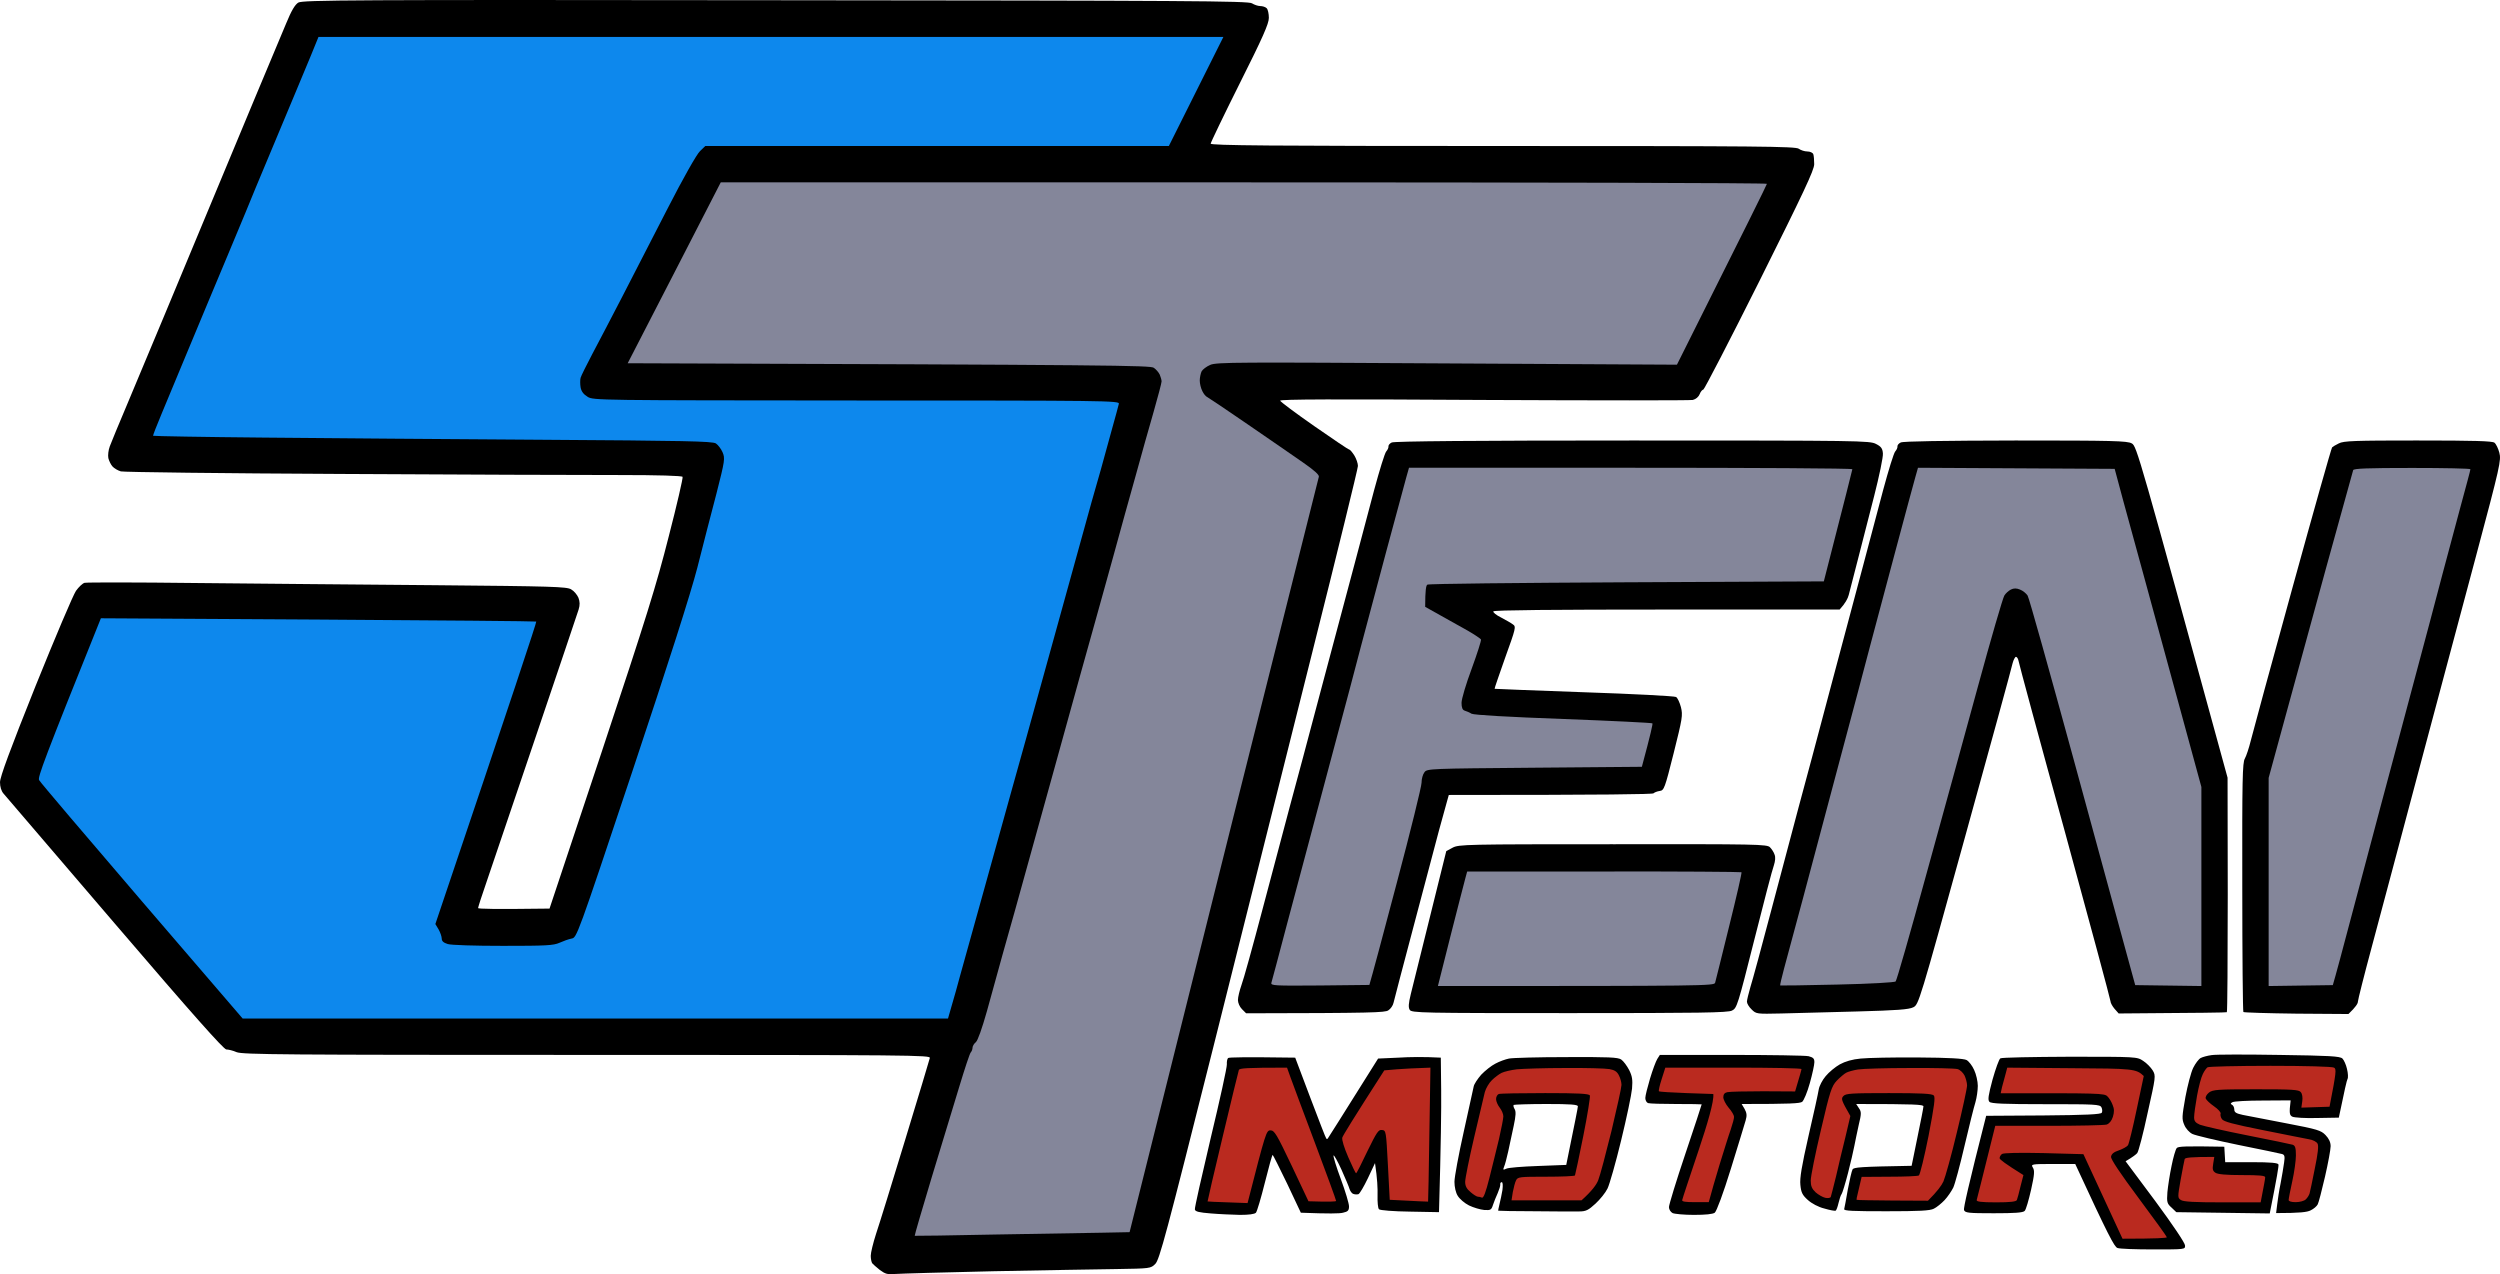 <svg xmlns="http://www.w3.org/2000/svg" version="1.2" viewBox="91 589.68 1375.27 700.96">
	<title>Untitled-Artwork</title>
	<style>
		.s0 { fill: #000000 } 
		.s1 { fill: #0d88ed } 
		.s2 { fill: #84869a } 
		.s3 { fill: #ba2a1f } 
	</style>
	<g id="vector graphics">
		<g id="5ten motors color">
			<path id="Path 0" class="s0" d="m255.1 591.1c-1.8 1.1-3.8 4.4-6.7 11.5-2.3 5.4-9.8 23.5-16.8 40.1-6.9 16.7-18.3 43.9-25.2 60.5-6.9 16.7-18.1 43.6-24.9 59.8-6.8 16.2-16 38.3-20.5 49-4.5 10.7-8.9 21.2-9.6 23.2-0.8 2.1-1.1 5-0.8 6.5 0.4 1.6 1.4 3.6 2.3 4.6 0.9 1 2.9 2.2 4.6 2.7 1.7 0.4 56.1 1.1 121 1.4 64.9 0.4 133.6 0.6 152.8 0.6 22.1 0 34.9 0.4 35.2 1 0.3 0.5-3.1 15.3-7.6 32.7-6.9 27.2-12.2 44.2-36.8 118.3l-28.8 86.5c-30.5 0.4-39.3 0.2-39.3-0.3 0-0.4 2-6.8 4.6-14.2 2.5-7.4 14.7-43.4 27.1-80 12.4-36.6 23-68.1 23.6-70 0.8-2.6 0.7-4.3-0.1-6.5-0.7-1.6-2.4-3.7-4-4.6-2.4-1.5-10.5-1.7-75.2-2.3-39.9-0.3-99.1-0.9-131.5-1.2-32.5-0.4-59.9-0.4-61-0.1-1.1 0.3-3.2 2.3-4.7 4.4-1.5 2.1-11.5 25.7-22.3 52.5-14 35-19.5 49.9-19.5 52.8 0 2.5 0.7 4.8 1.9 6.2 1.1 1.3 28.7 33.5 61.3 71.6 42.7 49.9 59.9 69.2 61.3 69.2 1.1 0 3.7 0.6 5.7 1.5 3.4 1.3 25.8 1.5 192.8 1.5 179.5 0 189 0.1 188.5 1.7-0.2 1-6.3 21.1-13.5 44.8-7.2 23.7-14.4 47-16.1 52-1.6 5-2.9 10.3-2.9 12 0 1.7 0.4 3.5 0.8 4.1 0.4 0.5 2.3 2.2 4.2 3.7 3 2.2 4.2 2.6 8.5 2.2 2.7-0.2 27-0.9 54-1.5 27-0.5 57.4-1.1 67.7-1.2 18.5-0.3 18.8-0.3 21.3-2.8 2.3-2.2 6-16 32-119.5 16.1-64.3 40.6-162 54.4-217 13.8-55 25.1-101.1 25.1-102.5 0-1.4-0.9-4-2-5.8-1.1-1.7-2.3-3.2-2.8-3.2-0.4 0-9-5.8-19.2-12.9-10.2-7.1-18.6-13.4-18.8-14-0.1-0.8 29.9-0.9 112-0.4 61.8 0.3 113.5 0.3 115 0 1.7-0.4 3.2-1.7 3.8-3.2 0.5-1.4 1.5-2.5 2-2.5 0.5 0 14.5-27 31-60 24.3-48.7 30-60.8 30-64 0-2.2-0.2-4.7-0.5-5.5-0.3-0.8-1.7-1.5-3.3-1.5-1.5 0-3.6-0.7-4.7-1.5-1.7-1.3-22.1-1.5-162.8-1.5-127.9 0-160.7-0.3-160.7-1.3 0-0.6 7.2-15.6 16-33.2 12.7-25.3 16-32.8 16-36 0-2.2-0.5-4.6-1.2-5.3-0.7-0.7-2.3-1.2-3.6-1.2-1.2 0-3.2-0.7-4.5-1.5-1.9-1.3-35.1-1.5-262.1-1.7-233.8-0.3-260.2-0.1-262.5 1.3z"/>
			<path id="Path 1" class="s1" d="m262 620.3c-2.3 5.6-5.9 14.3-8 19.2-2.1 5-8.4 20-14 33.5-5.7 13.5-11.8 28.3-13.7 33-1.9 4.7-6.4 15.5-10 24-3.6 8.5-8.7 20.7-11.3 27-2.6 6.3-8.3 19.8-12.5 30-4.2 10.2-9.9 23.8-12.6 30.3-2.7 6.4-4.8 11.9-4.7 12.1 0.2 0.2 27.7 0.7 61.3 1 33.6 0.3 102.6 0.9 153.5 1.2 77.2 0.5 92.9 0.8 94.8 2 1.2 0.8 2.9 3 3.7 4.9 1.4 3.3 1.3 4.4-3.4 22.8-2.8 10.5-7.5 28.9-10.5 40.7-3.7 14.3-15.7 51.9-35.9 112.5-30.3 90.9-30.4 91-33.3 91.5-1.6 0.3-4.6 1.4-6.6 2.3-3.3 1.5-7.5 1.7-31.1 1.7-15.7 0-28.6-0.4-30.4-1-2.3-0.7-3.3-1.6-3.3-3 0-1.1-0.8-3.4-1.7-5l-1.8-3c43.4-128.6 55.8-166.2 55.5-166.4-0.3-0.2-54.3-0.7-120-1.1l-119.5-0.7c-31.5 78.3-34.8 87.5-34 89 0.5 1.1 26 31 56.5 66.6l55.5 64.6h388c3.7-12.8 5.6-19.4 6.5-23 1-3.6 7.1-25.4 13.5-48.5 6.4-23.1 13.2-47.4 15-54 1.9-6.6 12-43 22.5-81 10.5-37.9 20.2-72.9 21.5-77.7 1.4-4.9 3.6-12.7 5-17.5 1.3-4.9 4-14.6 6-21.8 2-7.1 3.8-13.8 4-14.7 0.5-1.7-6.9-1.8-144.3-1.8-142.2-0.1-144.8-0.1-147.9-2-2.3-1.4-3.5-3-3.9-5.2-0.3-1.8-0.3-4.2 0-5.3 0.3-1.1 3.2-6.9 6.4-13 3.2-6 10.5-20 16.2-31 5.6-11 17-33 25.2-49 8.6-16.8 16.2-30.2 17.9-31.7l2.9-2.8h255l30-60h-497.8z"/>
			<path id="Path 2" fill-rule="evenodd" class="s0" d="m989 832c125.5 0 130.6 0.1 134 1.9 2.8 1.4 3.6 2.5 3.8 5.2 0.2 1.9-2 12.4-4.8 23.4-2.8 11-6.9 27-9.1 35.5-2.2 8.5-4.4 17.1-4.9 19-0.5 1.9-1.8 4.5-5 8h-95c-62.3 0-95.2 0.3-95.5 1-0.3 0.5 1.6 2.1 4.3 3.4 2.6 1.4 5.5 3 6.5 3.8 1.8 1.2 1.5 2.2-4.3 18.3-3.3 9.4-6 17.1-5.8 17.1 0.2 0.1 22.3 0.9 49.3 1.9 27 0.9 49.7 2.1 50.5 2.6 0.8 0.4 2 3 2.7 5.6 1.1 4.5 0.8 6.1-4 25.3-4.9 19.5-5.3 20.5-7.7 20.8-1.4 0.2-2.9 0.8-3.4 1.3-0.6 0.5-24.4 0.9-112.6 0.9l-0.9 3.2c-0.5 1.8-2.5 9.1-4.5 16.3-1.9 7.2-8.2 30.8-13.9 52.5-5.8 21.7-10.7 40.7-11.1 42.3-0.3 1.5-1.6 3.4-2.9 4.2-1.8 1.2-8.5 1.5-78.2 1.6l-2.3-2.3c-1.3-1.3-2.2-3.5-2.2-5 0-1.6 0.9-5.2 1.9-8.1 1.1-2.8 6.3-21.6 11.6-41.7 5.3-20.1 12.1-45.5 15-56.5 3-11 10.9-40.5 17.5-65.5 6.7-25 14.8-55.4 18-67.5 3.2-12.1 8.2-30.8 11-41.5 2.9-10.7 5.8-20.2 6.6-21 0.7-0.8 1.3-2 1.2-2.7-0.1-0.7 0.7-1.7 1.8-2.2 1.3-0.7 45.7-1.1 132.4-1.1zm210.8 0c53.6 0 61.5 0.2 63.9 1.6 2.7 1.4 3.9 5.7 52.7 183.9l0.1 64.3c0 35.4-0.2 64.5-0.5 64.7-0.3 0.2-13.8 0.4-59.5 0.7l-2.3-2.6c-1.2-1.4-2.2-3.3-2.2-4.1 0-0.8-11.3-42.8-25.1-93.3-13.9-50.4-25.3-92.7-25.5-94-0.2-1.2-0.9-2.2-1.4-2.2-0.5 0-1.4 1.7-1.9 3.7-0.4 2.1-12.2 45.1-26.2 95.7-25.1 90.9-25.4 91.9-28.4 93.4-2.4 1.2-8.8 1.7-31 2.3-15.4 0.4-34.2 0.9-41.7 1.1-13.4 0.3-13.7 0.3-16.2-2.2-1.5-1.4-2.6-3.3-2.6-4.3 0-0.9 0.9-4.5 1.9-8 1.1-3.4 6.3-22.6 11.6-42.7 5.3-20.1 12.1-45.5 15-56.5 3-11 10.9-40.5 17.5-65.5 6.7-25 14.8-55.4 18-67.5 3.2-12.1 8.2-30.8 11-41.5 2.9-10.7 5.8-20.2 6.6-21 0.7-0.8 1.3-2 1.2-2.7-0.1-0.7 0.7-1.7 1.8-2.2 1.2-0.7 23.5-1 63.1-1.1zm221.3 0c31.2 0 40.9 0.3 42.1 1.2 0.9 0.7 2.1 3.2 2.7 5.5 1.1 4.1 0.5 7-12.8 56.8-7.7 28.9-20.3 76.2-28.1 105.2-7.7 29.1-15.8 59.3-17.9 67.3-2.1 8-7.3 27.2-11.4 42.7-4.2 15.6-7.6 29.1-7.6 30 0 1-1.1 2.9-5.2 6.8l-28.6-0.2c-15.8-0.2-28.9-0.6-29.2-0.9-0.3-0.3-0.6-31.2-0.6-68.7-0.1-59.6 0.1-68.5 1.4-70.7 0.8-1.4 2.3-5.9 3.3-10 1-4.1 11.3-41.9 22.9-84 11.6-42.1 21.4-76.8 21.8-77.2 0.4-0.4 2-1.4 3.7-2.2 2.6-1.4 8.8-1.6 43.5-1.6zm-442.8 222.1c79.5-0.1 84.9 0 86.4 1.7 0.9 0.9 2.1 2.7 2.5 4 0.6 1.4 0.4 3.5-0.4 6-0.8 2-5.6 20.5-10.8 41.1-9 35.7-9.5 37.4-12.2 38.7-2.2 1.2-18.1 1.4-89.5 1.4-81.3 0-86.8-0.1-87.8-1.8-0.8-1.3-0.7-3.4 0.6-8.7 0.9-3.8 5.7-23.1 19.5-78.6l3.5-1.9c3.4-1.8 7.1-1.9 88.2-1.9zm366.5 115.9c27.7 0.4 33.5 0.7 34.8 2 0.8 0.8 2 3.4 2.5 5.7 0.6 2.4 0.7 4.9 0.3 5.5-0.4 0.7-1.6 5.8-4.8 21.3l-11.8 0.2c-6.4 0.2-12.6-0.2-13.7-0.7-1.6-0.8-1.9-1.7-1-9l-15.3 0.1c-8.3 0-15.9 0.4-16.7 0.9-1.1 0.6-1.2 0.9-0.3 1.4 0.7 0.3 1.3 1.5 1.3 2.6 0 1.6 1 2.2 4.7 3 2.7 0.5 13.3 2.6 23.8 4.6 17.3 3.3 19.2 3.9 21.7 6.5q2.8 2.9 2.8 6.1c0 1.8-1.4 9.4-3.1 16.8-1.7 7.4-3.5 14.3-4 15.2-0.5 1-2.2 2.5-3.9 3.3-1.9 1-5.9 1.5-19 1.5l0.6-4.8c0.3-2.6 1.1-7.9 1.9-11.7 0.7-3.8 1.6-8.9 1.9-11.3 0.5-3.4 0.3-4.3-1.2-4.7-0.9-0.3-11.7-2.5-24-5-12.2-2.5-23.5-5.2-25.2-6-1.7-0.8-3.7-3-4.5-5-1.4-3.2-1.3-4.5 0.6-15.3 1.2-6.4 3.1-13.7 4.3-16.1 1.2-2.4 3-4.8 4.1-5.4 1.1-0.6 3.8-1.3 6-1.6 2.2-0.4 18.9-0.4 37.2-0.1zm-340.7 0h39.3c21.5 0 40.7 0.3 42.5 0.7 2.6 0.7 3.2 1.3 3.2 3.3 0 1.4-1.1 6.5-2.5 11.5-1.4 5.1-3.3 9.5-4.2 10.3-1.3 0.9-6.4 1.2-33.3 1.2l1.6 2.7c1.2 2.2 1.4 3.6 0.6 6.3-0.5 1.9-4.2 13.8-8.1 26.5-4.3 13.9-7.9 23.5-8.9 24.3-1.1 0.8-5.1 1.2-11.5 1.2-5.3 0-10.6-0.5-11.7-1-1.1-0.6-2-2-2-3.3 0-1.2 4-14.4 9-29.2 5-14.8 9-27.1 9-27.3 0-0.1-6.3-0.2-14-0.2-7.7 0-14.7-0.2-15.5-0.5-0.8-0.3-1.5-1.5-1.5-2.8 0-1.2 1.2-6 2.6-10.7 1.4-4.7 3.2-9.5 4-10.8zm-200.6 1.5l8.3 22c4.6 12.1 8.5 22.3 8.8 22.5 0.2 0.3 0.6 0.3 0.8 0 0.2-0.2 6.5-10.2 27.7-44l11.2-0.5c6.2-0.4 14-0.5 23.3 0l0.2 18c0.1 10-0.1 29.1-1.2 67l-16-0.3c-8.8-0.1-16.5-0.7-17-1.3-0.6-0.5-0.9-4-0.8-7.6 0.1-3.7-0.1-9.2-1.4-17.8l-3.9 8.3c-2.2 4.6-4.5 8.5-5.2 8.8-0.7 0.2-1.9 0.2-2.7-0.1-0.9-0.2-1.8-1.5-2.2-2.7-0.3-1.2-2.4-6.1-4.5-10.8-2.1-4.6-4.1-8.1-4.3-7.7-0.3 0.4 1.5 6.3 4 13 2.5 6.7 4.5 13.5 4.5 15 0 2.3-0.6 2.9-3.3 3.5-1.8 0.5-7.7 0.6-23.2 0l-7.5-15.9c-4.2-8.7-7.8-15.9-8-15.9-0.3 0-2.2 6.9-4.3 15.3-2.1 8.4-4.3 15.8-4.9 16.5-0.8 0.8-3.9 1.2-8.8 1.2-4.1-0.1-11.4-0.4-16-0.8-6.4-0.5-8.6-1-8.8-2.2-0.2-0.8 3.8-18.4 8.7-39.2 5-20.8 9-39 8.9-40.6-0.1-1.5 0.2-3.1 0.7-3.5 0.5-0.4 9-0.6 36.9-0.2zm149.1-0.3c23.4-0.1 28.3 0.1 30.2 1.3 1.3 0.9 3.2 3.5 4.4 5.8 1.7 3.4 2 5.4 1.6 10.2-0.3 3.3-3 16.2-6 28.5-3 12.4-6.4 24.3-7.5 26.5-1.1 2.3-4.1 6-6.6 8.3-3.9 3.6-5.3 4.3-8.9 4.3-2.3 0.1-13.2 0-24.2-0.1-11 0-20.2-0.2-20.4-0.3-0.1-0.1 0.2-1.7 0.7-3.7 0.5-1.9 1.2-5.4 1.6-7.7 0.3-2.6 0.2-4.3-0.4-4.3-0.6 0-0.9 0.6-0.8 1.3 0.1 0.7-0.6 2.8-1.4 4.7-0.9 2-2.1 4.9-2.6 6.5-0.9 2.8-1.3 3-4.8 2.8-2.2-0.2-5.9-1.3-8.4-2.5-2.4-1.2-5.2-3.6-6.2-5.3-1.1-1.7-1.8-4.9-1.8-7.7 0-2.6 2.3-15 5.1-27.5 2.8-12.5 5.2-23.8 5.5-25 0.2-1.2 2.1-4.1 4.1-6.4 2.1-2.2 5.6-5 7.8-6.1 2.2-1.2 5.5-2.4 7.5-2.8 1.9-0.4 16.1-0.8 31.5-0.8zm-28.4 28.6c0.8 1.3 0.7 3.6-0.5 9.2-0.9 4.2-2.2 10.5-3 14-0.8 3.6-1.8 7.5-2.3 8.5-0.7 1.8-0.5 1.9 1.2 1.1 1.1-0.6 8.9-1.2 17.5-1.5l15.5-0.6c4.9-24 6.4-31.5 6.4-32.2 0-1-4-1.3-17.3-1.3-9.5 0-17.6 0.3-18 0.5-0.3 0.3-0.1 1.3 0.5 2.3zm221.9-28.4c17.1 0.1 25.1 0.6 26.7 1.4 1.3 0.7 3.2 3.2 4.2 5.5 1.1 2.3 2 6.3 2 8.7 0 2.5-0.6 6.6-1.3 9-0.8 2.5-3.5 13.3-6 24-2.5 10.8-5.3 21.1-6.2 23-1 2-3.1 5.1-4.8 6.9-1.7 1.8-4.4 4-5.9 4.7-2.1 1.1-7.9 1.4-26.2 1.4-18.4 0-23.4-0.2-23.1-1.2 0.2-0.7 1.1-5.5 2-10.8 1-5.2 2.1-10.1 2.6-11 0.7-1.2 3.9-1.5 32.5-2l3.2-15.7c1.8-8.7 3.3-16.3 3.3-17 0-1-4.4-1.3-37-1.3l1.5 2.3c1.4 2 1.4 3-0.1 9.2-0.9 3.9-1.9 9.1-2.4 11.5-0.5 2.5-2 9.3-3.5 15-1.5 5.8-3.1 11-3.5 11.5-0.5 0.6-1.2 2.8-1.7 4.9-0.5 2.2-1.2 4.1-1.6 4.3-0.4 0.2-3.2-0.3-6.2-1.2-3.3-0.8-7-2.8-9.1-4.7-3-2.7-3.7-4.1-4.1-8.3-0.4-3.7 0.7-10.3 4.5-27 2.8-12 5.3-23.5 5.6-25.5 0.3-1.9 2-5.2 3.8-7.3 1.8-2.2 5.3-5.1 7.8-6.5 2.9-1.6 6.9-2.8 11.5-3.2 3.8-0.4 18-0.7 31.5-0.6zm83.5-0.4c36.8 0 37 0 40.4 2.3 1.9 1.2 4.2 3.6 5.2 5.2 1.8 3 1.7 3.4-2.8 23.5-2.4 11.3-5 21.2-5.7 22-0.6 0.7-2.3 2.1-6.4 4.5l16.4 22c9.6 13 16.3 23 16.3 24.3 0.1 2.2 0.1 2.2-17.4 2.2-9.7 0-18.5-0.3-19.8-0.8-1.7-0.7-4.8-6.4-23.2-46.2h-12.3c-11.8 0-12.2 0.1-11 2 1 1.6 0.9 3.7-1 12.2-1.3 5.7-2.8 10.9-3.5 11.6-0.9 1-5.4 1.3-17 1.3-14.1 0-15.8-0.2-16.4-1.8-0.3-1 2.3-13 12.2-51.8l31.5-0.2c23.4-0.2 31.6-0.6 32.1-1.5 0.4-0.7 0.3-2-0.2-3-0.9-1.6-3.3-1.7-30.7-1.7-23.1 0-30-0.3-30.9-1.3-1-1-0.6-3.6 1.7-12.2 1.7-6 3.6-11.3 4.3-11.7 0.6-0.5 17.8-0.8 38.2-0.9zm85 49.5l0.5 8.5h14.5c10.7 0 14.6 0.4 14.8 1.3 0.2 0.7-0.8 7-4.8 26.9l-51.4-0.7-2.6-2.5c-2.5-2.2-2.7-3-2.3-8.5 0.3-3.2 1.3-9.8 2.3-14.5 0.9-4.6 2.2-9 2.8-9.7 0.7-1 4.2-1.2 26.2-0.8z"/>
			<path id="Path 3" class="s2" d="m461.9 739.8l-25.6 49.7c269 0.9 287.5 1.2 289.4 2.5 1.2 0.8 2.7 2.5 3.3 3.8 0.5 1.2 1 2.9 1 3.7 0 0.8-2 8.4-4.4 16.8-2.4 8.3-6.9 24.2-9.9 35.2-3.1 11-8.6 30.8-12.2 44-3.7 13.2-8.1 29.4-10 36-1.9 6.6-12 43-22.5 81-10.5 38-20.2 72.8-21.5 77.5-1.3 4.7-4.4 15.7-6.9 24.5-2.4 8.8-6.4 23-8.7 31.5-2.7 9.5-5 16.1-6.1 17-1 0.8-1.8 2.2-1.8 3 0 0.8-0.4 2-0.9 2.5-0.6 0.5-3.4 9.1-6.4 19-3 9.9-9.8 32.4-15.2 50-5.3 17.6-9.5 32-9.3 32 0.2 0.1 20.1-0.2 44.3-0.7 24.2-0.4 50.7-0.9 58.9-1l15-0.3c8.1-32.5 31.4-125.7 57-228 25.7-102.3 46.9-186.7 47.1-187.5 0.4-1-2.5-3.6-8.7-7.9-5.1-3.6-18.7-12.9-30.3-20.9-11.5-7.9-21.6-14.7-22.4-15.1-0.8-0.3-2-1.8-2.7-3.3-0.8-1.6-1.4-4.1-1.4-5.8 0-1.6 0.5-3.9 1-5 0.6-1.1 2.7-2.7 4.8-3.6 3.4-1.5 15.3-1.5 130.2-0.8l126.5 0.7c38.4-76.6 49.5-99.1 49.5-99.5 0-0.5-129.5-0.8-287.7-0.8h-287.8z"/>
			<path id="Path 4" class="s3" d="m1305.4 1176.8c-0.6 0.4-1.8 2-2.6 3.7-0.9 1.7-2.3 7-3.2 12-0.9 5-1.6 10.2-1.6 11.8 0 2.1 0.7 3 3.2 4.1 1.8 0.7 13.6 3.4 26.3 5.9 12.6 2.5 23.8 4.8 24.7 5.1 1.4 0.5 1.8 1.7 1.8 5.9 0 2.8-0.9 9.3-2 14.2-1.1 5-2 9.6-2 10.3 0 0.7 1.4 1.2 3.9 1.2 2.2 0 4.7-0.7 5.5-1.5 0.9-0.8 1.8-2.3 2.1-3.2 0.3-1 1.6-7.2 2.9-13.8 1.7-8.2 2.2-12.6 1.5-13.7-0.5-1-2.6-2.1-4.7-2.4-2-0.4-13.4-2.6-25.2-5-16.6-3.3-21.8-4.7-22.7-6.1-0.7-1-1-2.4-0.7-3 0.2-0.7-1.4-2.5-3.6-4-2.3-1.6-4.3-3.5-4.6-4.3-0.3-0.8 0.5-2.3 1.8-3.3 2.1-1.6 4.7-1.8 25.8-1.8 20 0 23.7 0.2 24.7 1.6 0.8 0.9 1.1 3 0.8 5l-0.5 3.5 15.5-0.5c3.8-19.4 3.8-20.7 2.5-21.5-0.8-0.6-16.3-1-35-1-18.4 0-34 0.4-34.6 0.8zm-532.9 1.5c-0.2 0.6-4.3 17.2-8.9 36.7-4.7 19.5-8.4 35.6-8.3 35.6 0.1 0.1 5.1 0.3 11.1 0.5l10.9 0.4c10-39.1 10.3-40 12.6-40 2.2 0 3.4 2.1 11.7 19.5l9.2 19.5c11.8 0.4 15.2 0.2 15.2-0.2 0-0.5-5.2-14.8-11.6-31.8-6.4-17-12.5-33.4-13.5-36.2l-1.9-5.3c-22.5 0-26.2 0.3-26.5 1.3zm87-0.4l-7 0.6c-17.4 27.1-22.8 35.9-23.1 37-0.3 1.2 1 5.5 3.3 10.8 2.1 4.8 4 8.8 4.3 8.8 0.3 0 3.1-5.5 6.2-12.1 5.1-10.4 6.1-12 8-11.7 2.3 0.2 2.3 0.6 3.3 19.3l1 19.1c16.3 0.9 21.1 1 21.1 1 0.1-0.1 0.4-16.7 0.7-36.9l0.6-36.8c-8.8 0.3-14.5 0.6-18.4 0.9zm66 0c-3.3 0.4-7.1 1.3-8.5 2-1.4 0.7-3.8 2.5-5.3 4-1.5 1.4-3.3 4.4-3.9 6.6-0.5 2.2-3.2 13.5-5.9 25-2.7 11.5-4.9 22.5-4.9 24.3 0 2.3 0.8 3.9 3 5.7 1.6 1.4 3.4 2.5 4 2.5 0.5 0 1.6 0.2 2.2 0.5 0.9 0.4 2.1-2.8 4.1-10.7 1.6-6.2 3.9-15.9 5.3-21.5 1.3-5.7 2.4-11.3 2.4-12.5 0-1.3-0.9-3.4-2-4.8-1.1-1.4-2-3.5-2-4.7 0-1.3 0.7-2.5 1.5-2.8 0.8-0.3 12.3-0.5 25.5-0.5 18.2 0 24.1 0.3 24.6 1.3 0.3 0.6-1.3 10.7-3.6 22.2-2.3 11.5-4.4 21.3-4.6 21.8-0.2 0.4-7.4 0.7-15.9 0.7-14.5 0-15.6 0.1-16.5 2-0.6 1.1-1.3 4-1.8 6.5l-0.7 4.5h38.5c5.8-5.2 8.3-8.7 9.2-11.1 1-2.4 4.2-14.6 7.3-27.1 3-12.6 5.5-23.9 5.5-25.3 0-1.4-0.6-3.7-1.4-5.2-1-2.1-2.4-3-5.2-3.5-2.2-0.4-13.1-0.7-24.4-0.6-11.3 0-23.2 0.4-26.5 0.7zm79.6 5.4c-1.1 3.4-1.8 6.4-1.5 6.7 0.3 0.3 7.2 0.7 15.2 1l14.7 0.5c0.5 3.9-3.3 16.7-8.1 31-4.8 14.3-8.9 26.6-9 27.3-0.3 0.9 1.6 1.2 7.1 1.2h7.5c1.3-5 3.6-12.8 5.9-20.5 2.4-7.7 5.1-16.5 6.2-19.5 1-3 1.9-6.2 1.8-7 0-0.8-1.3-3.1-3-5-1.6-1.9-2.9-4.5-2.9-5.7 0-1.6 0.7-2.5 2.2-2.8 1.3-0.3 10.2-0.5 19.8-0.5l17.5 0.1c2.7-9 3.5-11.9 3.5-12.3 0-0.5-16.8-0.8-37.4-0.8h-37.5zm108-5.3c-2.5 0.4-5.4 1.2-6.5 1.8-1.1 0.6-3.5 2.6-5.2 4.4-2.8 3-3.7 5.6-8.7 27.1-3.1 13.1-5.6 25.5-5.6 27.8 0 3 0.6 4.5 2.7 6.5 1.5 1.3 3.9 2.7 5.3 3 1.3 0.3 2.7 0.1 3-0.4 0.2-0.5 1.5-5.6 2.9-11.3 1.3-5.7 3.6-15.5 5.2-21.8l2.7-11.5c-5.1-8.9-5.2-9.5-3.8-11 1.3-1.4 4.4-1.6 25-1.6 17.9 0 23.7 0.3 24.7 1.3 0.9 1 0.3 5.6-2.9 22.3-2.3 11.5-4.7 21.3-5.3 21.7-0.6 0.4-7.9 0.7-16.3 0.7l-15.2 0.1c-1 4.2-1.6 7-2.1 9-0.5 1.9-0.8 3.5-0.7 3.6 0.2 0.2 9 0.3 19.8 0.4l19.5 0.1c5.2-5.2 7.5-8.4 8.5-10.6 1-2.3 4.4-14.4 7.4-27 3.1-12.7 5.6-24.3 5.6-25.8 0-1.5-0.7-4-1.4-5.5-0.8-1.5-2.4-3.1-3.8-3.5-1.3-0.4-13.1-0.7-26.3-0.6-13.2 0-26.1 0.4-28.5 0.8zm81.1 2.8c-0.6 2-1.4 5.2-1.9 7l-0.7 3.3c54.5-0.1 57.1 0 58.7 1.7 1 0.9 2.3 3.1 2.9 4.8 0.9 2.1 0.9 3.9 0.1 6.5-0.7 2.2-2 3.7-3.4 4.2-1.3 0.4-15.6 0.7-31.8 0.7h-29.5c-7.6 30.7-10 40.1-10.2 40.8-0.3 0.9 2.3 1.3 10.7 1.3 7.8 0 11.1-0.4 11.4-1.3 0.3-0.7 1.2-4.1 2-7.5l1.6-6.2c-10.1-6.3-13.1-8.6-13.1-9.3 0-0.7 0.5-1.7 1.3-2.3 0.8-0.6 9-0.8 23-0.5l21.8 0.6 21.5 46.5c18.9 0 24.4-0.4 24.4-0.8 0-0.4-7-10.1-15.5-21.5-10.2-13.7-15.4-21.5-15.2-22.8 0.2-1.5 1.5-2.6 4.3-3.5 2.2-0.8 4.4-2 5-2.8 0.5-0.7 2.7-9.6 4.8-19.7l3.9-18.4c-4.2-4-5.9-4.1-39.7-4.3l-35.4-0.3zm98.6 46.5c-0.2 0.7-1.2 5.8-2.2 11.3-1.7 9.7-1.7 10 0.1 11.2 1.4 1 7.6 1.3 22.9 1.3h21c1.9-9.7 2.5-13.1 2.5-13.8 0-0.9-3.2-1.2-12.8-1.2-8.6 0-13.3-0.4-14.6-1.3-1.5-1-1.7-2-1.2-5l0.6-3.7c-13.3 0-16 0.4-16.3 1.2z"/>
			<path id="Path 5" class="s2" d="m864.6 852.3c-0.8 2.8-5.7 21.2-11 40.7-5.2 19.5-11.5 43.2-14 52.5-2.4 9.4-9 34.1-14.6 55-5.6 20.9-11.9 44.5-14 52.5-2.1 8-7.5 28.2-12 45-4.4 16.8-8.3 31.3-8.6 32.3-0.4 1.6 1.3 1.7 26.8 1.5l27.1-0.3c1.2-3.9 7.7-28.1 15.1-56.2 7.5-28.2 13.6-53 13.6-55 0-2.1 0.7-4.7 1.6-5.8 1.4-2 3-2 60.5-2.5l59.1-0.5c4.9-18.2 6.1-23.7 5.8-23.9-0.3-0.3-22.3-1.4-49-2.4-30.3-1.1-49.2-2.2-50.5-2.9-1.1-0.7-2.8-1.4-3.8-1.7-1.2-0.4-1.7-1.7-1.7-4.3 0-2.1 2.5-10.5 5.6-18.8 3-8.2 5.3-15.4 5.1-16-0.2-0.5-3.5-2.7-7.3-4.9-3.8-2.1-10.6-5.9-15.2-8.5l-8.2-4.6c0-9.3 0.5-11.8 1.2-12.2 0.7-0.5 50.1-1 109.7-1.3l108.4-0.5c12.1-47.3 15.7-61.3 15.7-61.7 0-0.5-54.9-0.8-121.9-0.8h-122zm280 0c-0.8 2.9-5.8 21.2-11 40.8-5.2 19.5-11.5 43.1-14 52.5-2.4 9.3-9.9 37.4-16.6 62.5-6.7 25-15.7 59-20.1 75.5-4.4 16.5-9.1 34-10.5 39-1.3 4.9-2.3 9.1-2.1 9.2 0.1 0.1 14.2-0.1 31.4-0.5 18.5-0.4 31.6-1.2 32.1-1.7 0.6-0.6 8-26.5 16.5-57.5 8.6-31.1 21.5-78.1 28.7-104.5 7.2-26.4 13.8-49.1 14.6-50.3 0.7-1.2 2.4-2.7 3.6-3.3 1.6-0.8 3.1-0.8 5 0 1.6 0.6 3.4 2.1 4.2 3.3 0.8 1.2 12 41.4 25.1 89.3 13 47.8 26 95.5 28.9 106l5.2 19 36.4 0.5v-109.5c-29.6-108.5-40.3-147.9-43-157.5l-4.7-17.5-108.2-0.6zm240.9-4c-0.2 0.7-6.9 24.9-14.9 53.8-7.9 28.9-18.3 66.7-23 84l-8.6 31.5v114.5l35.3-0.5c1.2-3.9 5.9-21.4 11.2-41.5 5.3-20.1 12.1-45.5 15-56.5 3-11 10.8-40.5 17.5-65.5 6.7-25 14.2-53.2 16.6-62.5 2.5-9.4 6.9-26 9.9-37 3-11 5.5-20.3 5.5-20.8 0-0.4-14.4-0.7-32-0.7-24.7 0-32.2 0.3-32.5 1.2zm-488.4 224.5c-0.6 2.1-4.2 16.3-8.1 31.5l-7 27.8c147.5 0 152-0.1 152.5-1.8 0.3-0.9 3.7-14.9 7.7-31 4-16.1 7.1-29.5 6.8-29.8-0.3-0.2-34.4-0.5-75.7-0.4h-75.2z"/>
		</g>
	</g>
</svg>